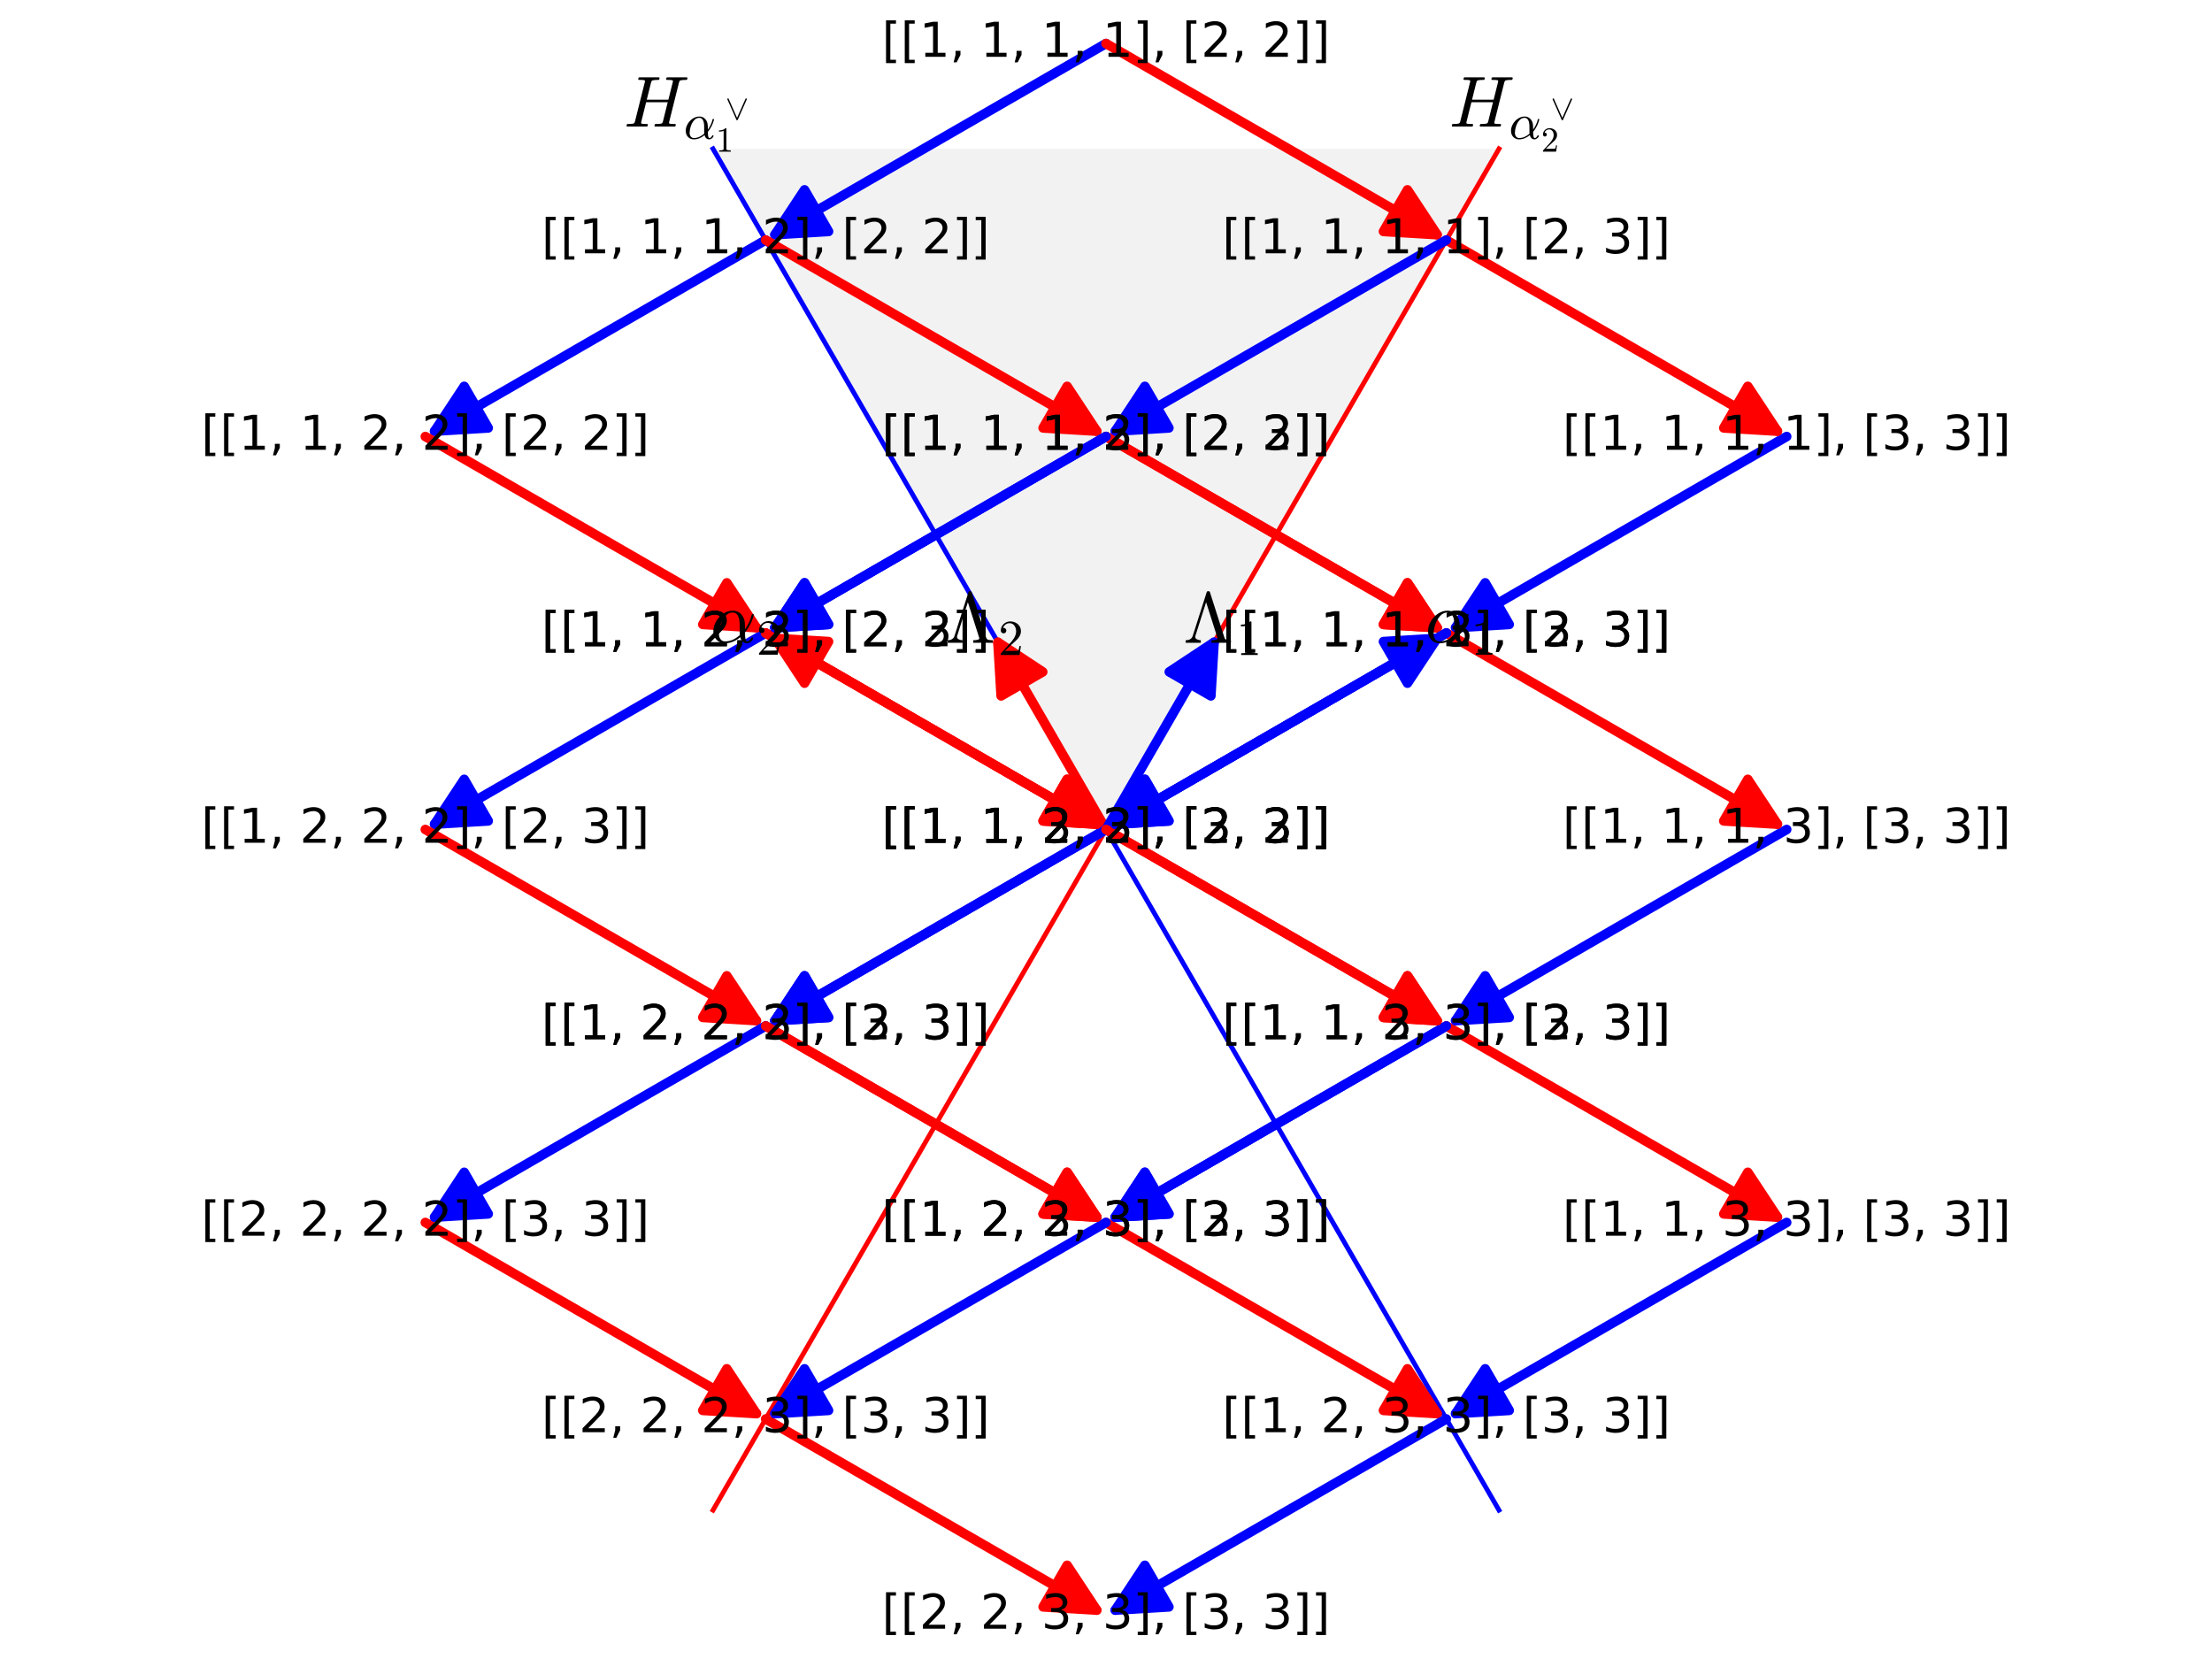 <?xml version="1.0" encoding="utf-8" standalone="no"?>
<!DOCTYPE svg PUBLIC "-//W3C//DTD SVG 1.1//EN"
  "http://www.w3.org/Graphics/SVG/1.1/DTD/svg11.dtd">
<!-- Created with matplotlib (http://matplotlib.org/) -->
<svg height="345.6pt" version="1.1" viewBox="0 0 460.8 345.6" width="460.8pt" xmlns="http://www.w3.org/2000/svg" xmlns:xlink="http://www.w3.org/1999/xlink">
 <defs>
  <style type="text/css">
*{stroke-linecap:butt;stroke-linejoin:round;}
  </style>
 </defs>
 <g id="figure_1">
  <g id="patch_1">
   <path d="M 0 345.6 
L 460.8 345.6 
L 460.8 0 
L 0 0 
z
" style="fill:#ffffff;"/>
  </g>
  <g id="axes_1">
   <g id="patch_2">
    <path d="M 82.933 343.08 
L 377.867 343.08 
L 377.867 2.52 
L 82.933 2.52 
z
" style="fill:#ffffff;"/>
   </g>
   <g id="patch_3">
    <path clip-path="url(#pa1298b914a)" d="M 148.534 31.005 
L 312.266 31.005 
L 230.4 172.8 
z
" style="fill:#d3d3d3;opacity:0.3;"/>
   </g>
   <g id="line2d_1">
    <path clip-path="url(#pa1298b914a)" d="M 148.534 31.005 
L 312.266 314.595 
" style="fill:none;stroke:#0000ff;stroke-linecap:square;"/>
   </g>
   <g id="line2d_2">
    <path clip-path="url(#pa1298b914a)" d="M 312.266 31.005 
L 148.534 314.595 
" style="fill:none;stroke:#ff0000;stroke-linecap:square;"/>
   </g>
   <g id="matplotlib.axis_1"/>
   <g id="matplotlib.axis_2"/>
   <g id="patch_4">
    <path clip-path="url(#pa1298b914a)" d="M 230.4 172.8 
Q 265.849 152.334 299.361 132.985 
" style="fill:none;stroke:#0000ff;stroke-linecap:round;stroke-width:2;"/>
    <path clip-path="url(#pa1298b914a)" d="M 288.201 133.655 
L 299.361 132.985 
L 293.201 142.315 
L 288.201 133.655 
z
" style="fill:#0000ff;stroke:#0000ff;stroke-linecap:round;stroke-width:2;"/>
   </g>
   <g id="patch_5">
    <path clip-path="url(#pa1298b914a)" d="M 230.4 172.8 
Q 194.951 152.334 161.439 132.985 
" style="fill:none;stroke:#ff0000;stroke-linecap:round;stroke-width:2;"/>
    <path clip-path="url(#pa1298b914a)" d="M 167.599 142.315 
L 161.439 132.985 
L 172.599 133.655 
L 167.599 142.315 
z
" style="fill:#ff0000;stroke:#ff0000;stroke-linecap:round;stroke-width:2;"/>
   </g>
   <g id="patch_6">
    <path clip-path="url(#pa1298b914a)" d="M 230.4 172.8 
Q 218.584 152.334 207.886 133.804 
" style="fill:none;stroke:#ff0000;stroke-linecap:round;stroke-width:2;"/>
    <path clip-path="url(#pa1298b914a)" d="M 208.555 144.964 
L 207.886 133.804 
L 217.216 139.964 
L 208.555 144.964 
z
" style="fill:#ff0000;stroke:#ff0000;stroke-linecap:round;stroke-width:2;"/>
   </g>
   <g id="patch_7">
    <path clip-path="url(#pa1298b914a)" d="M 230.4 172.8 
Q 242.216 152.334 252.914 133.804 
" style="fill:none;stroke:#0000ff;stroke-linecap:round;stroke-width:2;"/>
    <path clip-path="url(#pa1298b914a)" d="M 243.584 139.964 
L 252.914 133.804 
L 252.245 144.964 
L 243.584 139.964 
z
" style="fill:#0000ff;stroke:#0000ff;stroke-linecap:round;stroke-width:2;"/>
   </g>
   <g id="patch_8">
    <path clip-path="url(#pa1298b914a)" d="M 299.361 212.615 
Q 265.849 193.266 230.4 172.8 
" style="fill:none;stroke:#ff0000;stroke-linecap:round;stroke-width:2;"/>
    <path clip-path="url(#pa1298b914a)" d="M 293.201 203.285 
L 299.361 212.615 
L 288.201 211.945 
L 293.201 203.285 
z
" style="fill:#ff0000;stroke:#ff0000;stroke-linecap:round;stroke-width:2;"/>
   </g>
   <g id="patch_9">
    <path clip-path="url(#pa1298b914a)" d="M 159.502 131.867 
Q 124.054 152.334 90.541 171.682 
" style="fill:none;stroke:#0000ff;stroke-linecap:round;stroke-width:2;"/>
    <path clip-path="url(#pa1298b914a)" d="M 101.702 171.012 
L 90.541 171.682 
L 96.702 162.352 
L 101.702 171.012 
z
" style="fill:#0000ff;stroke:#0000ff;stroke-linecap:round;stroke-width:2;"/>
   </g>
   <g id="patch_10">
    <path clip-path="url(#pa1298b914a)" d="M 230.4 172.8 
Q 194.951 193.266 161.439 212.615 
" style="fill:none;stroke:#0000ff;stroke-linecap:round;stroke-width:2;"/>
    <path clip-path="url(#pa1298b914a)" d="M 172.599 211.945 
L 161.439 212.615 
L 167.599 203.285 
L 172.599 211.945 
z
" style="fill:#0000ff;stroke:#0000ff;stroke-linecap:round;stroke-width:2;"/>
   </g>
   <g id="patch_11">
    <path clip-path="url(#pa1298b914a)" d="M 299.361 294.48 
Q 265.849 275.132 230.4 254.665 
" style="fill:none;stroke:#ff0000;stroke-linecap:round;stroke-width:2;"/>
    <path clip-path="url(#pa1298b914a)" d="M 293.201 285.15 
L 299.361 294.48 
L 288.201 293.81 
L 293.201 285.15 
z
" style="fill:#ff0000;stroke:#ff0000;stroke-linecap:round;stroke-width:2;"/>
   </g>
   <g id="patch_12">
    <path clip-path="url(#pa1298b914a)" d="M 159.502 50.002 
Q 124.054 70.468 90.541 89.817 
" style="fill:none;stroke:#0000ff;stroke-linecap:round;stroke-width:2;"/>
    <path clip-path="url(#pa1298b914a)" d="M 101.702 89.147 
L 90.541 89.817 
L 96.702 80.486 
L 101.702 89.147 
z
" style="fill:#0000ff;stroke:#0000ff;stroke-linecap:round;stroke-width:2;"/>
   </g>
   <g id="patch_13">
    <path clip-path="url(#pa1298b914a)" d="M 301.298 213.733 
Q 265.849 234.199 232.336 253.547 
" style="fill:none;stroke:#0000ff;stroke-linecap:round;stroke-width:2;"/>
    <path clip-path="url(#pa1298b914a)" d="M 243.497 252.877 
L 232.336 253.547 
L 238.497 244.217 
L 243.497 252.877 
z
" style="fill:#0000ff;stroke:#0000ff;stroke-linecap:round;stroke-width:2;"/>
   </g>
   <g id="patch_14">
    <path clip-path="url(#pa1298b914a)" d="M 301.298 213.733 
Q 336.746 234.199 370.259 253.547 
" style="fill:none;stroke:#ff0000;stroke-linecap:round;stroke-width:2;"/>
    <path clip-path="url(#pa1298b914a)" d="M 364.098 244.217 
L 370.259 253.547 
L 359.098 252.877 
L 364.098 244.217 
z
" style="fill:#ff0000;stroke:#ff0000;stroke-linecap:round;stroke-width:2;"/>
   </g>
   <g id="patch_15">
    <path clip-path="url(#pa1298b914a)" d="M 372.195 90.935 
Q 336.746 111.401 303.234 130.749 
" style="fill:none;stroke:#0000ff;stroke-linecap:round;stroke-width:2;"/>
    <path clip-path="url(#pa1298b914a)" d="M 314.394 130.079 
L 303.234 130.749 
L 309.394 121.419 
L 314.394 130.079 
z
" style="fill:#0000ff;stroke:#0000ff;stroke-linecap:round;stroke-width:2;"/>
   </g>
   <g id="patch_16">
    <path clip-path="url(#pa1298b914a)" d="M 370.259 89.817 
Q 336.746 70.468 301.298 50.002 
" style="fill:none;stroke:#ff0000;stroke-linecap:round;stroke-width:2;"/>
    <path clip-path="url(#pa1298b914a)" d="M 364.098 80.486 
L 370.259 89.817 
L 359.098 89.147 
L 364.098 80.486 
z
" style="fill:#ff0000;stroke:#ff0000;stroke-linecap:round;stroke-width:2;"/>
   </g>
   <g id="patch_17">
    <path clip-path="url(#pa1298b914a)" d="M 88.605 254.665 
Q 124.054 275.132 157.566 294.48 
" style="fill:none;stroke:#ff0000;stroke-linecap:round;stroke-width:2;"/>
    <path clip-path="url(#pa1298b914a)" d="M 151.406 285.15 
L 157.566 294.48 
L 146.406 293.81 
L 151.406 285.15 
z
" style="fill:#ff0000;stroke:#ff0000;stroke-linecap:round;stroke-width:2;"/>
   </g>
   <g id="patch_18">
    <path clip-path="url(#pa1298b914a)" d="M 301.298 213.733 
Q 265.849 234.199 232.336 253.547 
" style="fill:none;stroke:#0000ff;stroke-linecap:round;stroke-width:2;"/>
    <path clip-path="url(#pa1298b914a)" d="M 243.497 252.877 
L 232.336 253.547 
L 238.497 244.217 
L 243.497 252.877 
z
" style="fill:#0000ff;stroke:#0000ff;stroke-linecap:round;stroke-width:2;"/>
   </g>
   <g id="patch_19">
    <path clip-path="url(#pa1298b914a)" d="M 88.605 172.8 
Q 124.054 193.266 157.566 212.615 
" style="fill:none;stroke:#ff0000;stroke-linecap:round;stroke-width:2;"/>
    <path clip-path="url(#pa1298b914a)" d="M 151.406 203.285 
L 157.566 212.615 
L 146.406 211.945 
L 151.406 203.285 
z
" style="fill:#ff0000;stroke:#ff0000;stroke-linecap:round;stroke-width:2;"/>
   </g>
   <g id="patch_20">
    <path clip-path="url(#pa1298b914a)" d="M 161.439 48.884 
Q 194.951 29.536 230.4 9.069 
" style="fill:none;stroke:#0000ff;stroke-linecap:round;stroke-width:2;"/>
    <path clip-path="url(#pa1298b914a)" d="M 172.599 48.214 
L 161.439 48.884 
L 167.599 39.554 
L 172.599 48.214 
z
" style="fill:#0000ff;stroke:#0000ff;stroke-linecap:round;stroke-width:2;"/>
   </g>
   <g id="patch_21">
    <path clip-path="url(#pa1298b914a)" d="M 228.464 171.682 
Q 194.951 152.334 159.502 131.867 
" style="fill:none;stroke:#ff0000;stroke-linecap:round;stroke-width:2;"/>
    <path clip-path="url(#pa1298b914a)" d="M 222.303 162.352 
L 228.464 171.682 
L 217.303 171.012 
L 222.303 162.352 
z
" style="fill:#ff0000;stroke:#ff0000;stroke-linecap:round;stroke-width:2;"/>
   </g>
   <g id="patch_22">
    <path clip-path="url(#pa1298b914a)" d="M 159.502 295.598 
Q 194.951 316.064 228.464 335.413 
" style="fill:none;stroke:#ff0000;stroke-linecap:round;stroke-width:2;"/>
    <path clip-path="url(#pa1298b914a)" d="M 222.303 326.083 
L 228.464 335.413 
L 217.303 334.743 
L 222.303 326.083 
z
" style="fill:#ff0000;stroke:#ff0000;stroke-linecap:round;stroke-width:2;"/>
   </g>
   <g id="patch_23">
    <path clip-path="url(#pa1298b914a)" d="M 159.502 213.733 
Q 194.951 234.199 228.464 253.547 
" style="fill:none;stroke:#ff0000;stroke-linecap:round;stroke-width:2;"/>
    <path clip-path="url(#pa1298b914a)" d="M 222.303 244.217 
L 228.464 253.547 
L 217.303 252.877 
L 222.303 244.217 
z
" style="fill:#ff0000;stroke:#ff0000;stroke-linecap:round;stroke-width:2;"/>
   </g>
   <g id="patch_24">
    <path clip-path="url(#pa1298b914a)" d="M 90.541 253.547 
Q 124.054 234.199 159.502 213.733 
" style="fill:none;stroke:#0000ff;stroke-linecap:round;stroke-width:2;"/>
    <path clip-path="url(#pa1298b914a)" d="M 101.702 252.877 
L 90.541 253.547 
L 96.702 244.217 
L 101.702 252.877 
z
" style="fill:#0000ff;stroke:#0000ff;stroke-linecap:round;stroke-width:2;"/>
   </g>
   <g id="patch_25">
    <path clip-path="url(#pa1298b914a)" d="M 299.361 130.749 
Q 265.849 111.401 230.4 90.935 
" style="fill:none;stroke:#ff0000;stroke-linecap:round;stroke-width:2;"/>
    <path clip-path="url(#pa1298b914a)" d="M 293.201 121.419 
L 299.361 130.749 
L 288.201 130.079 
L 293.201 121.419 
z
" style="fill:#ff0000;stroke:#ff0000;stroke-linecap:round;stroke-width:2;"/>
   </g>
   <g id="patch_26">
    <path clip-path="url(#pa1298b914a)" d="M 303.234 212.615 
Q 336.746 193.266 372.195 172.8 
" style="fill:none;stroke:#0000ff;stroke-linecap:round;stroke-width:2;"/>
    <path clip-path="url(#pa1298b914a)" d="M 314.394 211.945 
L 303.234 212.615 
L 309.394 203.285 
L 314.394 211.945 
z
" style="fill:#0000ff;stroke:#0000ff;stroke-linecap:round;stroke-width:2;"/>
   </g>
   <g id="patch_27">
    <path clip-path="url(#pa1298b914a)" d="M 230.4 9.069 
Q 265.849 29.536 299.361 48.884 
" style="fill:none;stroke:#ff0000;stroke-linecap:round;stroke-width:2;"/>
    <path clip-path="url(#pa1298b914a)" d="M 293.201 39.554 
L 299.361 48.884 
L 288.201 48.214 
L 293.201 39.554 
z
" style="fill:#ff0000;stroke:#ff0000;stroke-linecap:round;stroke-width:2;"/>
   </g>
   <g id="patch_28">
    <path clip-path="url(#pa1298b914a)" d="M 301.298 131.867 
Q 336.746 152.334 370.259 171.682 
" style="fill:none;stroke:#ff0000;stroke-linecap:round;stroke-width:2;"/>
    <path clip-path="url(#pa1298b914a)" d="M 364.098 162.352 
L 370.259 171.682 
L 359.098 171.012 
L 364.098 162.352 
z
" style="fill:#ff0000;stroke:#ff0000;stroke-linecap:round;stroke-width:2;"/>
   </g>
   <g id="patch_29">
    <path clip-path="url(#pa1298b914a)" d="M 159.502 50.002 
Q 194.951 70.468 228.464 89.817 
" style="fill:none;stroke:#ff0000;stroke-linecap:round;stroke-width:2;"/>
    <path clip-path="url(#pa1298b914a)" d="M 222.303 80.486 
L 228.464 89.817 
L 217.303 89.147 
L 222.303 80.486 
z
" style="fill:#ff0000;stroke:#ff0000;stroke-linecap:round;stroke-width:2;"/>
   </g>
   <g id="patch_30">
    <path clip-path="url(#pa1298b914a)" d="M 88.605 90.935 
Q 124.054 111.401 157.566 130.749 
" style="fill:none;stroke:#ff0000;stroke-linecap:round;stroke-width:2;"/>
    <path clip-path="url(#pa1298b914a)" d="M 151.406 121.419 
L 157.566 130.749 
L 146.406 130.079 
L 151.406 121.419 
z
" style="fill:#ff0000;stroke:#ff0000;stroke-linecap:round;stroke-width:2;"/>
   </g>
   <g id="patch_31">
    <path clip-path="url(#pa1298b914a)" d="M 161.439 130.749 
Q 194.951 111.401 230.4 90.935 
" style="fill:none;stroke:#0000ff;stroke-linecap:round;stroke-width:2;"/>
    <path clip-path="url(#pa1298b914a)" d="M 172.599 130.079 
L 161.439 130.749 
L 167.599 121.419 
L 172.599 130.079 
z
" style="fill:#0000ff;stroke:#0000ff;stroke-linecap:round;stroke-width:2;"/>
   </g>
   <g id="patch_32">
    <path clip-path="url(#pa1298b914a)" d="M 230.4 172.8 
Q 194.951 193.266 161.439 212.615 
" style="fill:none;stroke:#0000ff;stroke-linecap:round;stroke-width:2;"/>
    <path clip-path="url(#pa1298b914a)" d="M 172.599 211.945 
L 161.439 212.615 
L 167.599 203.285 
L 172.599 211.945 
z
" style="fill:#0000ff;stroke:#0000ff;stroke-linecap:round;stroke-width:2;"/>
   </g>
   <g id="patch_33">
    <path clip-path="url(#pa1298b914a)" d="M 301.298 50.002 
Q 265.849 70.468 232.336 89.817 
" style="fill:none;stroke:#0000ff;stroke-linecap:round;stroke-width:2;"/>
    <path clip-path="url(#pa1298b914a)" d="M 243.497 89.147 
L 232.336 89.817 
L 238.497 80.486 
L 243.497 89.147 
z
" style="fill:#0000ff;stroke:#0000ff;stroke-linecap:round;stroke-width:2;"/>
   </g>
   <g id="patch_34">
    <path clip-path="url(#pa1298b914a)" d="M 299.361 130.749 
Q 265.849 111.401 230.4 90.935 
" style="fill:none;stroke:#ff0000;stroke-linecap:round;stroke-width:2;"/>
    <path clip-path="url(#pa1298b914a)" d="M 293.201 121.419 
L 299.361 130.749 
L 288.201 130.079 
L 293.201 121.419 
z
" style="fill:#ff0000;stroke:#ff0000;stroke-linecap:round;stroke-width:2;"/>
   </g>
   <g id="patch_35">
    <path clip-path="url(#pa1298b914a)" d="M 299.361 212.615 
Q 265.849 193.266 230.4 172.8 
" style="fill:none;stroke:#ff0000;stroke-linecap:round;stroke-width:2;"/>
    <path clip-path="url(#pa1298b914a)" d="M 293.201 203.285 
L 299.361 212.615 
L 288.201 211.945 
L 293.201 203.285 
z
" style="fill:#ff0000;stroke:#ff0000;stroke-linecap:round;stroke-width:2;"/>
   </g>
   <g id="patch_36">
    <path clip-path="url(#pa1298b914a)" d="M 372.195 254.665 
Q 336.746 275.132 303.234 294.48 
" style="fill:none;stroke:#0000ff;stroke-linecap:round;stroke-width:2;"/>
    <path clip-path="url(#pa1298b914a)" d="M 314.394 293.81 
L 303.234 294.48 
L 309.394 285.15 
L 314.394 293.81 
z
" style="fill:#0000ff;stroke:#0000ff;stroke-linecap:round;stroke-width:2;"/>
   </g>
   <g id="patch_37">
    <path clip-path="url(#pa1298b914a)" d="M 301.298 295.598 
Q 265.849 316.064 232.336 335.413 
" style="fill:none;stroke:#0000ff;stroke-linecap:round;stroke-width:2;"/>
    <path clip-path="url(#pa1298b914a)" d="M 243.497 334.743 
L 232.336 335.413 
L 238.497 326.083 
L 243.497 334.743 
z
" style="fill:#0000ff;stroke:#0000ff;stroke-linecap:round;stroke-width:2;"/>
   </g>
   <g id="patch_38">
    <path clip-path="url(#pa1298b914a)" d="M 159.502 131.867 
Q 194.951 152.334 228.464 171.682 
" style="fill:none;stroke:#ff0000;stroke-linecap:round;stroke-width:2;"/>
    <path clip-path="url(#pa1298b914a)" d="M 222.303 162.352 
L 228.464 171.682 
L 217.303 171.012 
L 222.303 162.352 
z
" style="fill:#ff0000;stroke:#ff0000;stroke-linecap:round;stroke-width:2;"/>
   </g>
   <g id="patch_39">
    <path clip-path="url(#pa1298b914a)" d="M 161.439 294.48 
Q 194.951 275.132 230.4 254.665 
" style="fill:none;stroke:#0000ff;stroke-linecap:round;stroke-width:2;"/>
    <path clip-path="url(#pa1298b914a)" d="M 172.599 293.81 
L 161.439 294.48 
L 167.599 285.15 
L 172.599 293.81 
z
" style="fill:#0000ff;stroke:#0000ff;stroke-linecap:round;stroke-width:2;"/>
   </g>
   <g id="patch_40">
    <path clip-path="url(#pa1298b914a)" d="M 232.336 171.682 
Q 265.849 152.334 301.298 131.867 
" style="fill:none;stroke:#0000ff;stroke-linecap:round;stroke-width:2;"/>
    <path clip-path="url(#pa1298b914a)" d="M 243.497 171.012 
L 232.336 171.682 
L 238.497 162.352 
L 243.497 171.012 
z
" style="fill:#0000ff;stroke:#0000ff;stroke-linecap:round;stroke-width:2;"/>
   </g>
   <g id="patch_41">
    <path clip-path="url(#pa1298b914a)" d="M 301.298 131.867 
Q 265.849 152.334 232.336 171.682 
" style="fill:none;stroke:#0000ff;stroke-linecap:round;stroke-width:2;"/>
    <path clip-path="url(#pa1298b914a)" d="M 243.497 171.012 
L 232.336 171.682 
L 238.497 162.352 
L 243.497 171.012 
z
" style="fill:#0000ff;stroke:#0000ff;stroke-linecap:round;stroke-width:2;"/>
   </g>
   <g id="patch_42">
    <path clip-path="url(#pa1298b914a)" d="M 228.464 253.547 
Q 194.951 234.199 159.502 213.733 
" style="fill:none;stroke:#ff0000;stroke-linecap:round;stroke-width:2;"/>
    <path clip-path="url(#pa1298b914a)" d="M 222.303 244.217 
L 228.464 253.547 
L 217.303 252.877 
L 222.303 244.217 
z
" style="fill:#ff0000;stroke:#ff0000;stroke-linecap:round;stroke-width:2;"/>
   </g>
   <g id="patch_43">
    <path clip-path="url(#pa1298b914a)" d="M 161.439 130.749 
Q 194.951 111.401 230.4 90.935 
" style="fill:none;stroke:#0000ff;stroke-linecap:round;stroke-width:2;"/>
    <path clip-path="url(#pa1298b914a)" d="M 172.599 130.079 
L 161.439 130.749 
L 167.599 121.419 
L 172.599 130.079 
z
" style="fill:#0000ff;stroke:#0000ff;stroke-linecap:round;stroke-width:2;"/>
   </g>
   <g id="text_1">
    <!-- $\alpha_{1}$ -->
    <defs>
     <path d="M 20.125 -1.125 
Q 15.375 -1.125 11.688 1.125 
Q 8.016 3.375 6 7.172 
Q 4 10.984 4 15.828 
Q 4 22.609 7.781 29.25 
Q 11.578 35.891 17.844 40.031 
Q 24.125 44.188 31 44.188 
Q 36.078 44.188 39.938 41.531 
Q 43.797 38.875 45.797 34.453 
Q 47.797 30.031 47.797 25 
L 47.906 18.312 
Q 51.312 23.047 53.688 28.141 
Q 56.062 33.25 57.328 38.719 
Q 57.516 39.312 58.109 39.312 
L 59.281 39.312 
Q 60.203 39.312 60.203 38.375 
Q 60.203 38.281 60.109 38.094 
Q 58.938 33.5 57.172 29.266 
Q 55.422 25.047 53.047 21.094 
Q 50.688 17.141 47.906 13.922 
Q 47.906 1.516 50.781 1.516 
Q 52.641 1.516 53.828 2.609 
Q 55.031 3.719 55.938 5.328 
Q 56.844 6.938 57.078 6.984 
L 58.297 6.984 
Q 59.078 6.984 59.078 6 
Q 59.078 3.516 56.219 1.188 
Q 53.375 -1.125 50.594 -1.125 
Q 46.969 -1.125 44.578 1.219 
Q 42.188 3.562 41.312 7.328 
Q 36.625 3.328 31.156 1.094 
Q 25.688 -1.125 20.125 -1.125 
z
M 20.312 1.516 
Q 31 1.516 40.828 10.297 
Q 40.766 10.891 40.672 11.734 
Q 40.578 12.594 40.578 12.703 
L 40.578 23.484 
Q 40.578 41.609 30.812 41.609 
Q 24.953 41.609 20.547 36.594 
Q 16.156 31.594 13.938 24.625 
Q 11.719 17.672 11.719 11.922 
Q 11.719 7.562 13.938 4.531 
Q 16.156 1.516 20.312 1.516 
z
" id="Cmmi10-ae"/>
     <path d="M 9.281 0 
L 9.281 3.516 
Q 21.781 3.516 21.781 6.688 
L 21.781 59.188 
Q 16.609 56.688 8.688 56.688 
L 8.688 60.203 
Q 20.953 60.203 27.203 66.609 
L 28.609 66.609 
Q 28.953 66.609 29.266 66.328 
Q 29.594 66.062 29.594 65.719 
L 29.594 6.688 
Q 29.594 3.516 42.094 3.516 
L 42.094 0 
z
" id="Cmr10-31"/>
    </defs>
    <g transform="translate(296.892 133.96)scale(0.15 -0.15)">
     <use transform="translate(0 0.812)" xlink:href="#Cmmi10-ae"/>
     <use transform="translate(63.916 -16.194)scale(0.7)" xlink:href="#Cmr10-31"/>
    </g>
   </g>
   <g id="text_2">
    <!-- $\alpha_{2}$ -->
    <defs>
     <path d="M 4.984 0 
L 4.984 2.688 
Q 4.984 2.938 5.172 3.219 
L 20.703 20.406 
Q 24.219 24.219 26.406 26.797 
Q 28.609 29.391 30.75 32.766 
Q 32.906 36.141 34.156 39.625 
Q 35.406 43.109 35.406 47.016 
Q 35.406 51.125 33.891 54.859 
Q 32.375 58.594 29.375 60.844 
Q 26.375 63.094 22.125 63.094 
Q 17.781 63.094 14.312 60.469 
Q 10.844 57.859 9.422 53.719 
Q 9.812 53.812 10.5 53.812 
Q 12.75 53.812 14.328 52.297 
Q 15.922 50.781 15.922 48.391 
Q 15.922 46.094 14.328 44.5 
Q 12.75 42.922 10.5 42.922 
Q 8.156 42.922 6.562 44.547 
Q 4.984 46.188 4.984 48.391 
Q 4.984 52.156 6.391 55.438 
Q 7.812 58.734 10.469 61.297 
Q 13.141 63.875 16.484 65.234 
Q 19.828 66.609 23.578 66.609 
Q 29.297 66.609 34.219 64.188 
Q 39.156 61.766 42.031 57.344 
Q 44.922 52.938 44.922 47.016 
Q 44.922 42.672 43.016 38.766 
Q 41.109 34.859 38.125 31.656 
Q 35.156 28.469 30.516 24.406 
Q 25.875 20.359 24.422 19 
L 13.094 8.109 
L 22.703 8.109 
Q 29.781 8.109 34.547 8.219 
Q 39.312 8.344 39.594 8.594 
Q 40.766 9.859 42 17.828 
L 44.922 17.828 
L 42.094 0 
z
" id="Cmr10-32"/>
    </defs>
    <g transform="translate(148.008 133.96)scale(0.15 -0.15)">
     <use transform="translate(0 0.812)" xlink:href="#Cmmi10-ae"/>
     <use transform="translate(63.916 -16.194)scale(0.7)" xlink:href="#Cmr10-32"/>
    </g>
   </g>
   <g id="text_3">
    <!-- $\Lambda_{2}$ -->
    <defs>
     <path d="M 3.219 0 
L 3.219 3.516 
Q 11.031 3.516 12.984 9.422 
L 32.516 70.516 
Q 32.859 71.578 33.984 71.578 
L 35.297 71.578 
Q 35.844 71.578 36.25 71.281 
Q 36.672 71 36.812 70.516 
L 57.172 6.688 
Q 58.062 4.547 60.297 4.031 
Q 62.547 3.516 66.109 3.516 
L 66.109 0 
L 39.016 0 
L 39.016 3.516 
Q 47.516 3.516 47.516 6.203 
Q 47.516 6.5 47.406 6.688 
L 31.594 56.297 
L 16.703 9.422 
Q 16.5 8.734 16.5 8.406 
Q 16.5 5.906 18.969 4.703 
Q 21.438 3.516 24.219 3.516 
L 24.219 0 
z
" id="Cmr10-a4"/>
    </defs>
    <g transform="translate(196.886 133.96)scale(0.15 -0.15)">
     <use transform="translate(0 0.422)" xlink:href="#Cmr10-a4"/>
     <use transform="translate(73.849 -16.584)scale(0.7)" xlink:href="#Cmr10-32"/>
    </g>
   </g>
   <g id="text_4">
    <!-- $\Lambda_{1}$ -->
    <g transform="translate(246.514 133.96)scale(0.15 -0.15)">
     <use transform="translate(0 0.422)" xlink:href="#Cmr10-a4"/>
     <use transform="translate(73.849 -16.584)scale(0.7)" xlink:href="#Cmr10-31"/>
    </g>
   </g>
   <g id="text_5">
    <!-- $H_{\alpha^\vee_{1}}$ -->
    <defs>
     <path d="M 4.688 0 
Q 3.719 0 3.719 1.312 
Q 3.766 1.562 3.906 2.172 
Q 4.047 2.781 4.312 3.141 
Q 4.594 3.516 4.984 3.516 
Q 11.078 3.516 13.484 4.203 
Q 14.797 4.641 15.375 6.891 
L 29.109 61.812 
Q 29.297 62.797 29.297 63.188 
Q 29.297 64.266 28.078 64.406 
Q 26.219 64.797 20.906 64.797 
Q 19.922 64.797 19.922 66.109 
Q 20.266 67.391 20.453 67.844 
Q 20.656 68.312 21.578 68.312 
L 48.484 68.312 
Q 49.516 68.312 49.516 67 
Q 49.469 66.75 49.312 66.156 
Q 49.172 65.578 48.922 65.188 
Q 48.688 64.797 48.188 64.797 
Q 42.094 64.797 39.703 64.109 
Q 38.375 63.625 37.797 61.375 
L 31.781 37.312 
L 61.812 37.312 
L 67.922 61.812 
Q 68.109 62.797 68.109 63.188 
Q 68.109 64.266 66.891 64.406 
Q 64.984 64.797 59.719 64.797 
Q 58.688 64.797 58.688 66.109 
Q 59.031 67.391 59.219 67.844 
Q 59.422 68.312 60.406 68.312 
L 87.312 68.312 
Q 88.281 68.312 88.281 67 
Q 88.234 66.75 88.078 66.141 
Q 87.938 65.531 87.672 65.156 
Q 87.406 64.797 87.016 64.797 
Q 80.906 64.797 78.516 64.109 
Q 77.203 63.672 76.609 61.375 
L 62.891 6.5 
Q 62.703 5.516 62.703 5.078 
Q 62.703 4.047 63.922 3.906 
Q 65.828 3.516 71.094 3.516 
Q 72.125 3.516 72.125 2.203 
Q 71.828 1.031 71.531 0.516 
Q 71.234 0 70.406 0 
L 43.5 0 
Q 42.484 0 42.484 1.312 
Q 42.672 2.047 42.766 2.391 
Q 42.875 2.734 43.141 3.125 
Q 43.406 3.516 43.797 3.516 
Q 49.906 3.516 52.297 4.203 
Q 53.609 4.641 54.203 6.891 
L 60.891 33.797 
L 30.906 33.797 
L 24.125 6.5 
Q 23.875 5.281 23.875 5.078 
Q 23.875 4.047 25.094 3.906 
Q 27 3.516 32.328 3.516 
Q 33.297 3.516 33.297 2.203 
Q 32.953 0.875 32.734 0.438 
Q 32.516 0 31.594 0 
z
" id="Cmmi10-48"/>
     <path d="M 31.5 -0.984 
L 5.812 57.078 
Q 5.609 57.328 5.609 57.812 
Q 5.609 58.547 6.188 59.172 
Q 6.781 59.812 7.625 59.812 
Q 8.734 59.812 9.516 58.594 
L 33.297 4.688 
L 57.172 58.594 
Q 57.766 59.812 58.984 59.812 
Q 59.812 59.812 60.391 59.219 
Q 60.984 58.641 60.984 57.812 
Q 60.984 57.328 60.891 57.078 
L 35.203 -0.984 
Q 34.578 -2.203 33.297 -2.203 
Q 31.984 -2.203 31.5 -0.984 
z
" id="Cmsy10-5f"/>
    </defs>
    <g transform="translate(129.966 26.465)scale(0.15 -0.15)">
     <use transform="translate(0 0.688)" xlink:href="#Cmmi10-48"/>
     <use transform="translate(83.105 -16.319)scale(0.7)" xlink:href="#Cmmi10-ae"/>
     <use transform="translate(140.863 10.466)scale(0.49)" xlink:href="#Cmsy10-5f"/>
     <use transform="translate(127.847 -34.175)scale(0.49)" xlink:href="#Cmr10-31"/>
    </g>
   </g>
   <g id="text_6">
    <!-- $H_{\alpha^\vee_{2}}$ -->
    <g transform="translate(301.884 26.465)scale(0.15 -0.15)">
     <use transform="translate(0 0.688)" xlink:href="#Cmmi10-48"/>
     <use transform="translate(83.105 -16.319)scale(0.7)" xlink:href="#Cmmi10-ae"/>
     <use transform="translate(140.863 10.466)scale(0.49)" xlink:href="#Cmsy10-5f"/>
     <use transform="translate(127.847 -34.175)scale(0.49)" xlink:href="#Cmr10-32"/>
    </g>
   </g>
   <g id="PathCollection_1">
    <defs>
     <path d="M 0 0 
C 0 0 0 0 0 0 
C 0 0 0 0 0 0 
C 0 0 0 0 0 0 
C 0 0 0 0 0 0 
C 0 0 0 0 0 0 
C 0 0 0 0 0 0 
C 0 0 0 0 0 0 
C 0 0 0 0 0 0 
z
" id="mc724908334" style="stroke:#000000;"/>
    </defs>
    <g>
     <use style="fill:#fec7b8;stroke:#000000;" x="159.502" xlink:href="#mc724908334" y="50.002"/>
     <use style="fill:#fec7b8;stroke:#000000;" x="301.298" xlink:href="#mc724908334" y="213.733"/>
     <use style="fill:#fec7b8;stroke:#000000;" x="301.298" xlink:href="#mc724908334" y="131.867"/>
     <use style="fill:#fec7b8;stroke:#000000;" x="372.195" xlink:href="#mc724908334" y="90.935"/>
     <use style="fill:#fec7b8;stroke:#000000;" x="230.4" xlink:href="#mc724908334" y="9.069"/>
     <use style="fill:#fec7b8;stroke:#000000;" x="301.298" xlink:href="#mc724908334" y="213.733"/>
     <use style="fill:#fec7b8;stroke:#000000;" x="88.605" xlink:href="#mc724908334" y="90.935"/>
     <use style="fill:#fec7b8;stroke:#000000;" x="372.195" xlink:href="#mc724908334" y="254.665"/>
     <use style="fill:#fec7b8;stroke:#000000;" x="230.4" xlink:href="#mc724908334" y="172.8"/>
     <use style="fill:#fec7b8;stroke:#000000;" x="88.605" xlink:href="#mc724908334" y="254.665"/>
     <use style="fill:#fec7b8;stroke:#000000;" x="301.298" xlink:href="#mc724908334" y="50.002"/>
     <use style="fill:#fec7b8;stroke:#000000;" x="159.502" xlink:href="#mc724908334" y="131.867"/>
     <use style="fill:#fec7b8;stroke:#000000;" x="372.195" xlink:href="#mc724908334" y="172.8"/>
     <use style="fill:#fec7b8;stroke:#000000;" x="301.298" xlink:href="#mc724908334" y="295.598"/>
     <use style="fill:#fec7b8;stroke:#000000;" x="159.502" xlink:href="#mc724908334" y="131.867"/>
     <use style="fill:#fec7b8;stroke:#000000;" x="159.502" xlink:href="#mc724908334" y="295.598"/>
     <use style="fill:#fec7b8;stroke:#000000;" x="230.4" xlink:href="#mc724908334" y="172.8"/>
     <use style="fill:#fec7b8;stroke:#000000;" x="230.4" xlink:href="#mc724908334" y="254.665"/>
     <use style="fill:#fec7b8;stroke:#000000;" x="88.605" xlink:href="#mc724908334" y="172.8"/>
     <use style="fill:#fec7b8;stroke:#000000;" x="159.502" xlink:href="#mc724908334" y="213.733"/>
     <use style="fill:#fec7b8;stroke:#000000;" x="230.4" xlink:href="#mc724908334" y="336.531"/>
     <use style="fill:#fec7b8;stroke:#000000;" x="230.4" xlink:href="#mc724908334" y="90.935"/>
     <use style="fill:#fec7b8;stroke:#000000;" x="230.4" xlink:href="#mc724908334" y="172.8"/>
     <use style="fill:#fec7b8;stroke:#000000;" x="230.4" xlink:href="#mc724908334" y="254.665"/>
     <use style="fill:#fec7b8;stroke:#000000;" x="159.502" xlink:href="#mc724908334" y="213.733"/>
     <use style="fill:#fec7b8;stroke:#000000;" x="301.298" xlink:href="#mc724908334" y="131.867"/>
     <use style="fill:#fec7b8;stroke:#000000;" x="230.4" xlink:href="#mc724908334" y="90.935"/>
    </g>
   </g>
   <g id="text_7">
    <!-- [[1, 1, 1, 2], [2, 2]] -->
    <defs>
     <path d="M 8.594 75.984 
L 29.297 75.984 
L 29.297 69 
L 17.578 69 
L 17.578 -6.203 
L 29.297 -6.203 
L 29.297 -13.188 
L 8.594 -13.188 
z
" id="DejaVuSans-5b"/>
     <path d="M 12.406 8.297 
L 28.516 8.297 
L 28.516 63.922 
L 10.984 60.406 
L 10.984 69.391 
L 28.422 72.906 
L 38.281 72.906 
L 38.281 8.297 
L 54.391 8.297 
L 54.391 0 
L 12.406 0 
z
" id="DejaVuSans-31"/>
     <path d="M 11.719 12.406 
L 22.016 12.406 
L 22.016 4 
L 14.016 -11.625 
L 7.719 -11.625 
L 11.719 4 
z
" id="DejaVuSans-2c"/>
     <path id="DejaVuSans-20"/>
     <path d="M 19.188 8.297 
L 53.609 8.297 
L 53.609 0 
L 7.328 0 
L 7.328 8.297 
Q 12.938 14.109 22.625 23.891 
Q 32.328 33.688 34.812 36.531 
Q 39.547 41.844 41.422 45.531 
Q 43.312 49.219 43.312 52.781 
Q 43.312 58.594 39.234 62.25 
Q 35.156 65.922 28.609 65.922 
Q 23.969 65.922 18.812 64.312 
Q 13.672 62.703 7.812 59.422 
L 7.812 69.391 
Q 13.766 71.781 18.938 73 
Q 24.125 74.219 28.422 74.219 
Q 39.75 74.219 46.484 68.547 
Q 53.219 62.891 53.219 53.422 
Q 53.219 48.922 51.531 44.891 
Q 49.859 40.875 45.406 35.406 
Q 44.188 33.984 37.641 27.219 
Q 31.109 20.453 19.188 8.297 
z
" id="DejaVuSans-32"/>
     <path d="M 30.422 75.984 
L 30.422 -13.188 
L 9.719 -13.188 
L 9.719 -6.203 
L 21.391 -6.203 
L 21.391 69 
L 9.719 69 
L 9.719 75.984 
z
" id="DejaVuSans-5d"/>
    </defs>
    <g transform="translate(112.82 52.761)scale(0.1 -0.1)">
     <use xlink:href="#DejaVuSans-5b"/>
     <use x="39.014" xlink:href="#DejaVuSans-5b"/>
     <use x="78.027" xlink:href="#DejaVuSans-31"/>
     <use x="141.65" xlink:href="#DejaVuSans-2c"/>
     <use x="173.438" xlink:href="#DejaVuSans-20"/>
     <use x="205.225" xlink:href="#DejaVuSans-31"/>
     <use x="268.848" xlink:href="#DejaVuSans-2c"/>
     <use x="300.635" xlink:href="#DejaVuSans-20"/>
     <use x="332.422" xlink:href="#DejaVuSans-31"/>
     <use x="396.045" xlink:href="#DejaVuSans-2c"/>
     <use x="427.832" xlink:href="#DejaVuSans-20"/>
     <use x="459.619" xlink:href="#DejaVuSans-32"/>
     <use x="523.242" xlink:href="#DejaVuSans-5d"/>
     <use x="562.256" xlink:href="#DejaVuSans-2c"/>
     <use x="594.043" xlink:href="#DejaVuSans-20"/>
     <use x="625.83" xlink:href="#DejaVuSans-5b"/>
     <use x="664.844" xlink:href="#DejaVuSans-32"/>
     <use x="728.467" xlink:href="#DejaVuSans-2c"/>
     <use x="760.254" xlink:href="#DejaVuSans-20"/>
     <use x="792.041" xlink:href="#DejaVuSans-32"/>
     <use x="855.664" xlink:href="#DejaVuSans-5d"/>
     <use x="894.678" xlink:href="#DejaVuSans-5d"/>
    </g>
   </g>
   <g id="text_8">
    <!-- [[1, 1, 2, 3], [3, 3]] -->
    <defs>
     <path d="M 40.578 39.312 
Q 47.656 37.797 51.625 33 
Q 55.609 28.219 55.609 21.188 
Q 55.609 10.406 48.188 4.484 
Q 40.766 -1.422 27.094 -1.422 
Q 22.516 -1.422 17.656 -0.516 
Q 12.797 0.391 7.625 2.203 
L 7.625 11.719 
Q 11.719 9.328 16.594 8.109 
Q 21.484 6.891 26.812 6.891 
Q 36.078 6.891 40.938 10.547 
Q 45.797 14.203 45.797 21.188 
Q 45.797 27.641 41.281 31.266 
Q 36.766 34.906 28.719 34.906 
L 20.219 34.906 
L 20.219 43.016 
L 29.109 43.016 
Q 36.375 43.016 40.234 45.922 
Q 44.094 48.828 44.094 54.297 
Q 44.094 59.906 40.109 62.906 
Q 36.141 65.922 28.719 65.922 
Q 24.656 65.922 20.016 65.031 
Q 15.375 64.156 9.812 62.312 
L 9.812 71.094 
Q 15.438 72.656 20.344 73.438 
Q 25.25 74.219 29.594 74.219 
Q 40.828 74.219 47.359 69.109 
Q 53.906 64.016 53.906 55.328 
Q 53.906 49.266 50.438 45.094 
Q 46.969 40.922 40.578 39.312 
z
" id="DejaVuSans-33"/>
    </defs>
    <g transform="translate(254.615 216.492)scale(0.1 -0.1)">
     <use xlink:href="#DejaVuSans-5b"/>
     <use x="39.014" xlink:href="#DejaVuSans-5b"/>
     <use x="78.027" xlink:href="#DejaVuSans-31"/>
     <use x="141.65" xlink:href="#DejaVuSans-2c"/>
     <use x="173.438" xlink:href="#DejaVuSans-20"/>
     <use x="205.225" xlink:href="#DejaVuSans-31"/>
     <use x="268.848" xlink:href="#DejaVuSans-2c"/>
     <use x="300.635" xlink:href="#DejaVuSans-20"/>
     <use x="332.422" xlink:href="#DejaVuSans-32"/>
     <use x="396.045" xlink:href="#DejaVuSans-2c"/>
     <use x="427.832" xlink:href="#DejaVuSans-20"/>
     <use x="459.619" xlink:href="#DejaVuSans-33"/>
     <use x="523.242" xlink:href="#DejaVuSans-5d"/>
     <use x="562.256" xlink:href="#DejaVuSans-2c"/>
     <use x="594.043" xlink:href="#DejaVuSans-20"/>
     <use x="625.83" xlink:href="#DejaVuSans-5b"/>
     <use x="664.844" xlink:href="#DejaVuSans-33"/>
     <use x="728.467" xlink:href="#DejaVuSans-2c"/>
     <use x="760.254" xlink:href="#DejaVuSans-20"/>
     <use x="792.041" xlink:href="#DejaVuSans-33"/>
     <use x="855.664" xlink:href="#DejaVuSans-5d"/>
     <use x="894.678" xlink:href="#DejaVuSans-5d"/>
    </g>
   </g>
   <g id="text_9">
    <!-- [[1, 1, 1, 3], [2, 3]] -->
    <g transform="translate(254.615 134.627)scale(0.1 -0.1)">
     <use xlink:href="#DejaVuSans-5b"/>
     <use x="39.014" xlink:href="#DejaVuSans-5b"/>
     <use x="78.027" xlink:href="#DejaVuSans-31"/>
     <use x="141.65" xlink:href="#DejaVuSans-2c"/>
     <use x="173.438" xlink:href="#DejaVuSans-20"/>
     <use x="205.225" xlink:href="#DejaVuSans-31"/>
     <use x="268.848" xlink:href="#DejaVuSans-2c"/>
     <use x="300.635" xlink:href="#DejaVuSans-20"/>
     <use x="332.422" xlink:href="#DejaVuSans-31"/>
     <use x="396.045" xlink:href="#DejaVuSans-2c"/>
     <use x="427.832" xlink:href="#DejaVuSans-20"/>
     <use x="459.619" xlink:href="#DejaVuSans-33"/>
     <use x="523.242" xlink:href="#DejaVuSans-5d"/>
     <use x="562.256" xlink:href="#DejaVuSans-2c"/>
     <use x="594.043" xlink:href="#DejaVuSans-20"/>
     <use x="625.83" xlink:href="#DejaVuSans-5b"/>
     <use x="664.844" xlink:href="#DejaVuSans-32"/>
     <use x="728.467" xlink:href="#DejaVuSans-2c"/>
     <use x="760.254" xlink:href="#DejaVuSans-20"/>
     <use x="792.041" xlink:href="#DejaVuSans-33"/>
     <use x="855.664" xlink:href="#DejaVuSans-5d"/>
     <use x="894.678" xlink:href="#DejaVuSans-5d"/>
    </g>
   </g>
   <g id="text_10">
    <!-- [[1, 1, 1, 1], [3, 3]] -->
    <g transform="translate(325.512 93.694)scale(0.1 -0.1)">
     <use xlink:href="#DejaVuSans-5b"/>
     <use x="39.014" xlink:href="#DejaVuSans-5b"/>
     <use x="78.027" xlink:href="#DejaVuSans-31"/>
     <use x="141.65" xlink:href="#DejaVuSans-2c"/>
     <use x="173.438" xlink:href="#DejaVuSans-20"/>
     <use x="205.225" xlink:href="#DejaVuSans-31"/>
     <use x="268.848" xlink:href="#DejaVuSans-2c"/>
     <use x="300.635" xlink:href="#DejaVuSans-20"/>
     <use x="332.422" xlink:href="#DejaVuSans-31"/>
     <use x="396.045" xlink:href="#DejaVuSans-2c"/>
     <use x="427.832" xlink:href="#DejaVuSans-20"/>
     <use x="459.619" xlink:href="#DejaVuSans-31"/>
     <use x="523.242" xlink:href="#DejaVuSans-5d"/>
     <use x="562.256" xlink:href="#DejaVuSans-2c"/>
     <use x="594.043" xlink:href="#DejaVuSans-20"/>
     <use x="625.83" xlink:href="#DejaVuSans-5b"/>
     <use x="664.844" xlink:href="#DejaVuSans-33"/>
     <use x="728.467" xlink:href="#DejaVuSans-2c"/>
     <use x="760.254" xlink:href="#DejaVuSans-20"/>
     <use x="792.041" xlink:href="#DejaVuSans-33"/>
     <use x="855.664" xlink:href="#DejaVuSans-5d"/>
     <use x="894.678" xlink:href="#DejaVuSans-5d"/>
    </g>
   </g>
   <g id="text_11">
    <!-- [[1, 1, 1, 1], [2, 2]] -->
    <g transform="translate(183.717 11.829)scale(0.1 -0.1)">
     <use xlink:href="#DejaVuSans-5b"/>
     <use x="39.014" xlink:href="#DejaVuSans-5b"/>
     <use x="78.027" xlink:href="#DejaVuSans-31"/>
     <use x="141.65" xlink:href="#DejaVuSans-2c"/>
     <use x="173.438" xlink:href="#DejaVuSans-20"/>
     <use x="205.225" xlink:href="#DejaVuSans-31"/>
     <use x="268.848" xlink:href="#DejaVuSans-2c"/>
     <use x="300.635" xlink:href="#DejaVuSans-20"/>
     <use x="332.422" xlink:href="#DejaVuSans-31"/>
     <use x="396.045" xlink:href="#DejaVuSans-2c"/>
     <use x="427.832" xlink:href="#DejaVuSans-20"/>
     <use x="459.619" xlink:href="#DejaVuSans-31"/>
     <use x="523.242" xlink:href="#DejaVuSans-5d"/>
     <use x="562.256" xlink:href="#DejaVuSans-2c"/>
     <use x="594.043" xlink:href="#DejaVuSans-20"/>
     <use x="625.83" xlink:href="#DejaVuSans-5b"/>
     <use x="664.844" xlink:href="#DejaVuSans-32"/>
     <use x="728.467" xlink:href="#DejaVuSans-2c"/>
     <use x="760.254" xlink:href="#DejaVuSans-20"/>
     <use x="792.041" xlink:href="#DejaVuSans-32"/>
     <use x="855.664" xlink:href="#DejaVuSans-5d"/>
     <use x="894.678" xlink:href="#DejaVuSans-5d"/>
    </g>
   </g>
   <g id="text_12">
    <!-- [[1, 1, 3, 3], [2, 3]] -->
    <g transform="translate(254.615 216.492)scale(0.1 -0.1)">
     <use xlink:href="#DejaVuSans-5b"/>
     <use x="39.014" xlink:href="#DejaVuSans-5b"/>
     <use x="78.027" xlink:href="#DejaVuSans-31"/>
     <use x="141.65" xlink:href="#DejaVuSans-2c"/>
     <use x="173.438" xlink:href="#DejaVuSans-20"/>
     <use x="205.225" xlink:href="#DejaVuSans-31"/>
     <use x="268.848" xlink:href="#DejaVuSans-2c"/>
     <use x="300.635" xlink:href="#DejaVuSans-20"/>
     <use x="332.422" xlink:href="#DejaVuSans-33"/>
     <use x="396.045" xlink:href="#DejaVuSans-2c"/>
     <use x="427.832" xlink:href="#DejaVuSans-20"/>
     <use x="459.619" xlink:href="#DejaVuSans-33"/>
     <use x="523.242" xlink:href="#DejaVuSans-5d"/>
     <use x="562.256" xlink:href="#DejaVuSans-2c"/>
     <use x="594.043" xlink:href="#DejaVuSans-20"/>
     <use x="625.83" xlink:href="#DejaVuSans-5b"/>
     <use x="664.844" xlink:href="#DejaVuSans-32"/>
     <use x="728.467" xlink:href="#DejaVuSans-2c"/>
     <use x="760.254" xlink:href="#DejaVuSans-20"/>
     <use x="792.041" xlink:href="#DejaVuSans-33"/>
     <use x="855.664" xlink:href="#DejaVuSans-5d"/>
     <use x="894.678" xlink:href="#DejaVuSans-5d"/>
    </g>
   </g>
   <g id="text_13">
    <!-- [[1, 1, 2, 2], [2, 2]] -->
    <g transform="translate(41.922 93.694)scale(0.1 -0.1)">
     <use xlink:href="#DejaVuSans-5b"/>
     <use x="39.014" xlink:href="#DejaVuSans-5b"/>
     <use x="78.027" xlink:href="#DejaVuSans-31"/>
     <use x="141.65" xlink:href="#DejaVuSans-2c"/>
     <use x="173.438" xlink:href="#DejaVuSans-20"/>
     <use x="205.225" xlink:href="#DejaVuSans-31"/>
     <use x="268.848" xlink:href="#DejaVuSans-2c"/>
     <use x="300.635" xlink:href="#DejaVuSans-20"/>
     <use x="332.422" xlink:href="#DejaVuSans-32"/>
     <use x="396.045" xlink:href="#DejaVuSans-2c"/>
     <use x="427.832" xlink:href="#DejaVuSans-20"/>
     <use x="459.619" xlink:href="#DejaVuSans-32"/>
     <use x="523.242" xlink:href="#DejaVuSans-5d"/>
     <use x="562.256" xlink:href="#DejaVuSans-2c"/>
     <use x="594.043" xlink:href="#DejaVuSans-20"/>
     <use x="625.83" xlink:href="#DejaVuSans-5b"/>
     <use x="664.844" xlink:href="#DejaVuSans-32"/>
     <use x="728.467" xlink:href="#DejaVuSans-2c"/>
     <use x="760.254" xlink:href="#DejaVuSans-20"/>
     <use x="792.041" xlink:href="#DejaVuSans-32"/>
     <use x="855.664" xlink:href="#DejaVuSans-5d"/>
     <use x="894.678" xlink:href="#DejaVuSans-5d"/>
    </g>
   </g>
   <g id="text_14">
    <!-- [[1, 1, 3, 3], [3, 3]] -->
    <g transform="translate(325.512 257.425)scale(0.1 -0.1)">
     <use xlink:href="#DejaVuSans-5b"/>
     <use x="39.014" xlink:href="#DejaVuSans-5b"/>
     <use x="78.027" xlink:href="#DejaVuSans-31"/>
     <use x="141.65" xlink:href="#DejaVuSans-2c"/>
     <use x="173.438" xlink:href="#DejaVuSans-20"/>
     <use x="205.225" xlink:href="#DejaVuSans-31"/>
     <use x="268.848" xlink:href="#DejaVuSans-2c"/>
     <use x="300.635" xlink:href="#DejaVuSans-20"/>
     <use x="332.422" xlink:href="#DejaVuSans-33"/>
     <use x="396.045" xlink:href="#DejaVuSans-2c"/>
     <use x="427.832" xlink:href="#DejaVuSans-20"/>
     <use x="459.619" xlink:href="#DejaVuSans-33"/>
     <use x="523.242" xlink:href="#DejaVuSans-5d"/>
     <use x="562.256" xlink:href="#DejaVuSans-2c"/>
     <use x="594.043" xlink:href="#DejaVuSans-20"/>
     <use x="625.83" xlink:href="#DejaVuSans-5b"/>
     <use x="664.844" xlink:href="#DejaVuSans-33"/>
     <use x="728.467" xlink:href="#DejaVuSans-2c"/>
     <use x="760.254" xlink:href="#DejaVuSans-20"/>
     <use x="792.041" xlink:href="#DejaVuSans-33"/>
     <use x="855.664" xlink:href="#DejaVuSans-5d"/>
     <use x="894.678" xlink:href="#DejaVuSans-5d"/>
    </g>
   </g>
   <g id="text_15">
    <!-- [[1, 1, 2, 3], [2, 3]] -->
    <g transform="translate(183.717 175.559)scale(0.1 -0.1)">
     <use xlink:href="#DejaVuSans-5b"/>
     <use x="39.014" xlink:href="#DejaVuSans-5b"/>
     <use x="78.027" xlink:href="#DejaVuSans-31"/>
     <use x="141.65" xlink:href="#DejaVuSans-2c"/>
     <use x="173.438" xlink:href="#DejaVuSans-20"/>
     <use x="205.225" xlink:href="#DejaVuSans-31"/>
     <use x="268.848" xlink:href="#DejaVuSans-2c"/>
     <use x="300.635" xlink:href="#DejaVuSans-20"/>
     <use x="332.422" xlink:href="#DejaVuSans-32"/>
     <use x="396.045" xlink:href="#DejaVuSans-2c"/>
     <use x="427.832" xlink:href="#DejaVuSans-20"/>
     <use x="459.619" xlink:href="#DejaVuSans-33"/>
     <use x="523.242" xlink:href="#DejaVuSans-5d"/>
     <use x="562.256" xlink:href="#DejaVuSans-2c"/>
     <use x="594.043" xlink:href="#DejaVuSans-20"/>
     <use x="625.83" xlink:href="#DejaVuSans-5b"/>
     <use x="664.844" xlink:href="#DejaVuSans-32"/>
     <use x="728.467" xlink:href="#DejaVuSans-2c"/>
     <use x="760.254" xlink:href="#DejaVuSans-20"/>
     <use x="792.041" xlink:href="#DejaVuSans-33"/>
     <use x="855.664" xlink:href="#DejaVuSans-5d"/>
     <use x="894.678" xlink:href="#DejaVuSans-5d"/>
    </g>
   </g>
   <g id="text_16">
    <!-- [[2, 2, 2, 2], [3, 3]] -->
    <g transform="translate(41.922 257.425)scale(0.1 -0.1)">
     <use xlink:href="#DejaVuSans-5b"/>
     <use x="39.014" xlink:href="#DejaVuSans-5b"/>
     <use x="78.027" xlink:href="#DejaVuSans-32"/>
     <use x="141.65" xlink:href="#DejaVuSans-2c"/>
     <use x="173.438" xlink:href="#DejaVuSans-20"/>
     <use x="205.225" xlink:href="#DejaVuSans-32"/>
     <use x="268.848" xlink:href="#DejaVuSans-2c"/>
     <use x="300.635" xlink:href="#DejaVuSans-20"/>
     <use x="332.422" xlink:href="#DejaVuSans-32"/>
     <use x="396.045" xlink:href="#DejaVuSans-2c"/>
     <use x="427.832" xlink:href="#DejaVuSans-20"/>
     <use x="459.619" xlink:href="#DejaVuSans-32"/>
     <use x="523.242" xlink:href="#DejaVuSans-5d"/>
     <use x="562.256" xlink:href="#DejaVuSans-2c"/>
     <use x="594.043" xlink:href="#DejaVuSans-20"/>
     <use x="625.83" xlink:href="#DejaVuSans-5b"/>
     <use x="664.844" xlink:href="#DejaVuSans-33"/>
     <use x="728.467" xlink:href="#DejaVuSans-2c"/>
     <use x="760.254" xlink:href="#DejaVuSans-20"/>
     <use x="792.041" xlink:href="#DejaVuSans-33"/>
     <use x="855.664" xlink:href="#DejaVuSans-5d"/>
     <use x="894.678" xlink:href="#DejaVuSans-5d"/>
    </g>
   </g>
   <g id="text_17">
    <!-- [[1, 1, 1, 1], [2, 3]] -->
    <g transform="translate(254.615 52.761)scale(0.1 -0.1)">
     <use xlink:href="#DejaVuSans-5b"/>
     <use x="39.014" xlink:href="#DejaVuSans-5b"/>
     <use x="78.027" xlink:href="#DejaVuSans-31"/>
     <use x="141.65" xlink:href="#DejaVuSans-2c"/>
     <use x="173.438" xlink:href="#DejaVuSans-20"/>
     <use x="205.225" xlink:href="#DejaVuSans-31"/>
     <use x="268.848" xlink:href="#DejaVuSans-2c"/>
     <use x="300.635" xlink:href="#DejaVuSans-20"/>
     <use x="332.422" xlink:href="#DejaVuSans-31"/>
     <use x="396.045" xlink:href="#DejaVuSans-2c"/>
     <use x="427.832" xlink:href="#DejaVuSans-20"/>
     <use x="459.619" xlink:href="#DejaVuSans-31"/>
     <use x="523.242" xlink:href="#DejaVuSans-5d"/>
     <use x="562.256" xlink:href="#DejaVuSans-2c"/>
     <use x="594.043" xlink:href="#DejaVuSans-20"/>
     <use x="625.83" xlink:href="#DejaVuSans-5b"/>
     <use x="664.844" xlink:href="#DejaVuSans-32"/>
     <use x="728.467" xlink:href="#DejaVuSans-2c"/>
     <use x="760.254" xlink:href="#DejaVuSans-20"/>
     <use x="792.041" xlink:href="#DejaVuSans-33"/>
     <use x="855.664" xlink:href="#DejaVuSans-5d"/>
     <use x="894.678" xlink:href="#DejaVuSans-5d"/>
    </g>
   </g>
   <g id="text_18">
    <!-- [[1, 1, 2, 3], [2, 2]] -->
    <g transform="translate(112.82 134.627)scale(0.1 -0.1)">
     <use xlink:href="#DejaVuSans-5b"/>
     <use x="39.014" xlink:href="#DejaVuSans-5b"/>
     <use x="78.027" xlink:href="#DejaVuSans-31"/>
     <use x="141.65" xlink:href="#DejaVuSans-2c"/>
     <use x="173.438" xlink:href="#DejaVuSans-20"/>
     <use x="205.225" xlink:href="#DejaVuSans-31"/>
     <use x="268.848" xlink:href="#DejaVuSans-2c"/>
     <use x="300.635" xlink:href="#DejaVuSans-20"/>
     <use x="332.422" xlink:href="#DejaVuSans-32"/>
     <use x="396.045" xlink:href="#DejaVuSans-2c"/>
     <use x="427.832" xlink:href="#DejaVuSans-20"/>
     <use x="459.619" xlink:href="#DejaVuSans-33"/>
     <use x="523.242" xlink:href="#DejaVuSans-5d"/>
     <use x="562.256" xlink:href="#DejaVuSans-2c"/>
     <use x="594.043" xlink:href="#DejaVuSans-20"/>
     <use x="625.83" xlink:href="#DejaVuSans-5b"/>
     <use x="664.844" xlink:href="#DejaVuSans-32"/>
     <use x="728.467" xlink:href="#DejaVuSans-2c"/>
     <use x="760.254" xlink:href="#DejaVuSans-20"/>
     <use x="792.041" xlink:href="#DejaVuSans-32"/>
     <use x="855.664" xlink:href="#DejaVuSans-5d"/>
     <use x="894.678" xlink:href="#DejaVuSans-5d"/>
    </g>
   </g>
   <g id="text_19">
    <!-- [[1, 1, 1, 3], [3, 3]] -->
    <g transform="translate(325.512 175.559)scale(0.1 -0.1)">
     <use xlink:href="#DejaVuSans-5b"/>
     <use x="39.014" xlink:href="#DejaVuSans-5b"/>
     <use x="78.027" xlink:href="#DejaVuSans-31"/>
     <use x="141.65" xlink:href="#DejaVuSans-2c"/>
     <use x="173.438" xlink:href="#DejaVuSans-20"/>
     <use x="205.225" xlink:href="#DejaVuSans-31"/>
     <use x="268.848" xlink:href="#DejaVuSans-2c"/>
     <use x="300.635" xlink:href="#DejaVuSans-20"/>
     <use x="332.422" xlink:href="#DejaVuSans-31"/>
     <use x="396.045" xlink:href="#DejaVuSans-2c"/>
     <use x="427.832" xlink:href="#DejaVuSans-20"/>
     <use x="459.619" xlink:href="#DejaVuSans-33"/>
     <use x="523.242" xlink:href="#DejaVuSans-5d"/>
     <use x="562.256" xlink:href="#DejaVuSans-2c"/>
     <use x="594.043" xlink:href="#DejaVuSans-20"/>
     <use x="625.83" xlink:href="#DejaVuSans-5b"/>
     <use x="664.844" xlink:href="#DejaVuSans-33"/>
     <use x="728.467" xlink:href="#DejaVuSans-2c"/>
     <use x="760.254" xlink:href="#DejaVuSans-20"/>
     <use x="792.041" xlink:href="#DejaVuSans-33"/>
     <use x="855.664" xlink:href="#DejaVuSans-5d"/>
     <use x="894.678" xlink:href="#DejaVuSans-5d"/>
    </g>
   </g>
   <g id="text_20">
    <!-- [[1, 2, 3, 3], [3, 3]] -->
    <g transform="translate(254.615 298.357)scale(0.1 -0.1)">
     <use xlink:href="#DejaVuSans-5b"/>
     <use x="39.014" xlink:href="#DejaVuSans-5b"/>
     <use x="78.027" xlink:href="#DejaVuSans-31"/>
     <use x="141.65" xlink:href="#DejaVuSans-2c"/>
     <use x="173.438" xlink:href="#DejaVuSans-20"/>
     <use x="205.225" xlink:href="#DejaVuSans-32"/>
     <use x="268.848" xlink:href="#DejaVuSans-2c"/>
     <use x="300.635" xlink:href="#DejaVuSans-20"/>
     <use x="332.422" xlink:href="#DejaVuSans-33"/>
     <use x="396.045" xlink:href="#DejaVuSans-2c"/>
     <use x="427.832" xlink:href="#DejaVuSans-20"/>
     <use x="459.619" xlink:href="#DejaVuSans-33"/>
     <use x="523.242" xlink:href="#DejaVuSans-5d"/>
     <use x="562.256" xlink:href="#DejaVuSans-2c"/>
     <use x="594.043" xlink:href="#DejaVuSans-20"/>
     <use x="625.83" xlink:href="#DejaVuSans-5b"/>
     <use x="664.844" xlink:href="#DejaVuSans-33"/>
     <use x="728.467" xlink:href="#DejaVuSans-2c"/>
     <use x="760.254" xlink:href="#DejaVuSans-20"/>
     <use x="792.041" xlink:href="#DejaVuSans-33"/>
     <use x="855.664" xlink:href="#DejaVuSans-5d"/>
     <use x="894.678" xlink:href="#DejaVuSans-5d"/>
    </g>
   </g>
   <g id="text_21">
    <!-- [[1, 1, 2, 2], [2, 3]] -->
    <g transform="translate(112.82 134.627)scale(0.1 -0.1)">
     <use xlink:href="#DejaVuSans-5b"/>
     <use x="39.014" xlink:href="#DejaVuSans-5b"/>
     <use x="78.027" xlink:href="#DejaVuSans-31"/>
     <use x="141.65" xlink:href="#DejaVuSans-2c"/>
     <use x="173.438" xlink:href="#DejaVuSans-20"/>
     <use x="205.225" xlink:href="#DejaVuSans-31"/>
     <use x="268.848" xlink:href="#DejaVuSans-2c"/>
     <use x="300.635" xlink:href="#DejaVuSans-20"/>
     <use x="332.422" xlink:href="#DejaVuSans-32"/>
     <use x="396.045" xlink:href="#DejaVuSans-2c"/>
     <use x="427.832" xlink:href="#DejaVuSans-20"/>
     <use x="459.619" xlink:href="#DejaVuSans-32"/>
     <use x="523.242" xlink:href="#DejaVuSans-5d"/>
     <use x="562.256" xlink:href="#DejaVuSans-2c"/>
     <use x="594.043" xlink:href="#DejaVuSans-20"/>
     <use x="625.83" xlink:href="#DejaVuSans-5b"/>
     <use x="664.844" xlink:href="#DejaVuSans-32"/>
     <use x="728.467" xlink:href="#DejaVuSans-2c"/>
     <use x="760.254" xlink:href="#DejaVuSans-20"/>
     <use x="792.041" xlink:href="#DejaVuSans-33"/>
     <use x="855.664" xlink:href="#DejaVuSans-5d"/>
     <use x="894.678" xlink:href="#DejaVuSans-5d"/>
    </g>
   </g>
   <g id="text_22">
    <!-- [[2, 2, 2, 3], [3, 3]] -->
    <g transform="translate(112.82 298.357)scale(0.1 -0.1)">
     <use xlink:href="#DejaVuSans-5b"/>
     <use x="39.014" xlink:href="#DejaVuSans-5b"/>
     <use x="78.027" xlink:href="#DejaVuSans-32"/>
     <use x="141.65" xlink:href="#DejaVuSans-2c"/>
     <use x="173.438" xlink:href="#DejaVuSans-20"/>
     <use x="205.225" xlink:href="#DejaVuSans-32"/>
     <use x="268.848" xlink:href="#DejaVuSans-2c"/>
     <use x="300.635" xlink:href="#DejaVuSans-20"/>
     <use x="332.422" xlink:href="#DejaVuSans-32"/>
     <use x="396.045" xlink:href="#DejaVuSans-2c"/>
     <use x="427.832" xlink:href="#DejaVuSans-20"/>
     <use x="459.619" xlink:href="#DejaVuSans-33"/>
     <use x="523.242" xlink:href="#DejaVuSans-5d"/>
     <use x="562.256" xlink:href="#DejaVuSans-2c"/>
     <use x="594.043" xlink:href="#DejaVuSans-20"/>
     <use x="625.83" xlink:href="#DejaVuSans-5b"/>
     <use x="664.844" xlink:href="#DejaVuSans-33"/>
     <use x="728.467" xlink:href="#DejaVuSans-2c"/>
     <use x="760.254" xlink:href="#DejaVuSans-20"/>
     <use x="792.041" xlink:href="#DejaVuSans-33"/>
     <use x="855.664" xlink:href="#DejaVuSans-5d"/>
     <use x="894.678" xlink:href="#DejaVuSans-5d"/>
    </g>
   </g>
   <g id="text_23">
    <!-- [[1, 1, 3, 3], [2, 2]] -->
    <g transform="translate(183.717 175.559)scale(0.1 -0.1)">
     <use xlink:href="#DejaVuSans-5b"/>
     <use x="39.014" xlink:href="#DejaVuSans-5b"/>
     <use x="78.027" xlink:href="#DejaVuSans-31"/>
     <use x="141.65" xlink:href="#DejaVuSans-2c"/>
     <use x="173.438" xlink:href="#DejaVuSans-20"/>
     <use x="205.225" xlink:href="#DejaVuSans-31"/>
     <use x="268.848" xlink:href="#DejaVuSans-2c"/>
     <use x="300.635" xlink:href="#DejaVuSans-20"/>
     <use x="332.422" xlink:href="#DejaVuSans-33"/>
     <use x="396.045" xlink:href="#DejaVuSans-2c"/>
     <use x="427.832" xlink:href="#DejaVuSans-20"/>
     <use x="459.619" xlink:href="#DejaVuSans-33"/>
     <use x="523.242" xlink:href="#DejaVuSans-5d"/>
     <use x="562.256" xlink:href="#DejaVuSans-2c"/>
     <use x="594.043" xlink:href="#DejaVuSans-20"/>
     <use x="625.83" xlink:href="#DejaVuSans-5b"/>
     <use x="664.844" xlink:href="#DejaVuSans-32"/>
     <use x="728.467" xlink:href="#DejaVuSans-2c"/>
     <use x="760.254" xlink:href="#DejaVuSans-20"/>
     <use x="792.041" xlink:href="#DejaVuSans-32"/>
     <use x="855.664" xlink:href="#DejaVuSans-5d"/>
     <use x="894.678" xlink:href="#DejaVuSans-5d"/>
    </g>
   </g>
   <g id="text_24">
    <!-- [[1, 2, 2, 3], [3, 3]] -->
    <g transform="translate(183.717 257.425)scale(0.1 -0.1)">
     <use xlink:href="#DejaVuSans-5b"/>
     <use x="39.014" xlink:href="#DejaVuSans-5b"/>
     <use x="78.027" xlink:href="#DejaVuSans-31"/>
     <use x="141.65" xlink:href="#DejaVuSans-2c"/>
     <use x="173.438" xlink:href="#DejaVuSans-20"/>
     <use x="205.225" xlink:href="#DejaVuSans-32"/>
     <use x="268.848" xlink:href="#DejaVuSans-2c"/>
     <use x="300.635" xlink:href="#DejaVuSans-20"/>
     <use x="332.422" xlink:href="#DejaVuSans-32"/>
     <use x="396.045" xlink:href="#DejaVuSans-2c"/>
     <use x="427.832" xlink:href="#DejaVuSans-20"/>
     <use x="459.619" xlink:href="#DejaVuSans-33"/>
     <use x="523.242" xlink:href="#DejaVuSans-5d"/>
     <use x="562.256" xlink:href="#DejaVuSans-2c"/>
     <use x="594.043" xlink:href="#DejaVuSans-20"/>
     <use x="625.83" xlink:href="#DejaVuSans-5b"/>
     <use x="664.844" xlink:href="#DejaVuSans-33"/>
     <use x="728.467" xlink:href="#DejaVuSans-2c"/>
     <use x="760.254" xlink:href="#DejaVuSans-20"/>
     <use x="792.041" xlink:href="#DejaVuSans-33"/>
     <use x="855.664" xlink:href="#DejaVuSans-5d"/>
     <use x="894.678" xlink:href="#DejaVuSans-5d"/>
    </g>
   </g>
   <g id="text_25">
    <!-- [[1, 2, 2, 2], [2, 3]] -->
    <g transform="translate(41.922 175.559)scale(0.1 -0.1)">
     <use xlink:href="#DejaVuSans-5b"/>
     <use x="39.014" xlink:href="#DejaVuSans-5b"/>
     <use x="78.027" xlink:href="#DejaVuSans-31"/>
     <use x="141.65" xlink:href="#DejaVuSans-2c"/>
     <use x="173.438" xlink:href="#DejaVuSans-20"/>
     <use x="205.225" xlink:href="#DejaVuSans-32"/>
     <use x="268.848" xlink:href="#DejaVuSans-2c"/>
     <use x="300.635" xlink:href="#DejaVuSans-20"/>
     <use x="332.422" xlink:href="#DejaVuSans-32"/>
     <use x="396.045" xlink:href="#DejaVuSans-2c"/>
     <use x="427.832" xlink:href="#DejaVuSans-20"/>
     <use x="459.619" xlink:href="#DejaVuSans-32"/>
     <use x="523.242" xlink:href="#DejaVuSans-5d"/>
     <use x="562.256" xlink:href="#DejaVuSans-2c"/>
     <use x="594.043" xlink:href="#DejaVuSans-20"/>
     <use x="625.83" xlink:href="#DejaVuSans-5b"/>
     <use x="664.844" xlink:href="#DejaVuSans-32"/>
     <use x="728.467" xlink:href="#DejaVuSans-2c"/>
     <use x="760.254" xlink:href="#DejaVuSans-20"/>
     <use x="792.041" xlink:href="#DejaVuSans-33"/>
     <use x="855.664" xlink:href="#DejaVuSans-5d"/>
     <use x="894.678" xlink:href="#DejaVuSans-5d"/>
    </g>
   </g>
   <g id="text_26">
    <!-- [[1, 2, 2, 3], [2, 3]] -->
    <g transform="translate(112.82 216.492)scale(0.1 -0.1)">
     <use xlink:href="#DejaVuSans-5b"/>
     <use x="39.014" xlink:href="#DejaVuSans-5b"/>
     <use x="78.027" xlink:href="#DejaVuSans-31"/>
     <use x="141.65" xlink:href="#DejaVuSans-2c"/>
     <use x="173.438" xlink:href="#DejaVuSans-20"/>
     <use x="205.225" xlink:href="#DejaVuSans-32"/>
     <use x="268.848" xlink:href="#DejaVuSans-2c"/>
     <use x="300.635" xlink:href="#DejaVuSans-20"/>
     <use x="332.422" xlink:href="#DejaVuSans-32"/>
     <use x="396.045" xlink:href="#DejaVuSans-2c"/>
     <use x="427.832" xlink:href="#DejaVuSans-20"/>
     <use x="459.619" xlink:href="#DejaVuSans-33"/>
     <use x="523.242" xlink:href="#DejaVuSans-5d"/>
     <use x="562.256" xlink:href="#DejaVuSans-2c"/>
     <use x="594.043" xlink:href="#DejaVuSans-20"/>
     <use x="625.83" xlink:href="#DejaVuSans-5b"/>
     <use x="664.844" xlink:href="#DejaVuSans-32"/>
     <use x="728.467" xlink:href="#DejaVuSans-2c"/>
     <use x="760.254" xlink:href="#DejaVuSans-20"/>
     <use x="792.041" xlink:href="#DejaVuSans-33"/>
     <use x="855.664" xlink:href="#DejaVuSans-5d"/>
     <use x="894.678" xlink:href="#DejaVuSans-5d"/>
    </g>
   </g>
   <g id="text_27">
    <!-- [[2, 2, 3, 3], [3, 3]] -->
    <g transform="translate(183.717 339.29)scale(0.1 -0.1)">
     <use xlink:href="#DejaVuSans-5b"/>
     <use x="39.014" xlink:href="#DejaVuSans-5b"/>
     <use x="78.027" xlink:href="#DejaVuSans-32"/>
     <use x="141.65" xlink:href="#DejaVuSans-2c"/>
     <use x="173.438" xlink:href="#DejaVuSans-20"/>
     <use x="205.225" xlink:href="#DejaVuSans-32"/>
     <use x="268.848" xlink:href="#DejaVuSans-2c"/>
     <use x="300.635" xlink:href="#DejaVuSans-20"/>
     <use x="332.422" xlink:href="#DejaVuSans-33"/>
     <use x="396.045" xlink:href="#DejaVuSans-2c"/>
     <use x="427.832" xlink:href="#DejaVuSans-20"/>
     <use x="459.619" xlink:href="#DejaVuSans-33"/>
     <use x="523.242" xlink:href="#DejaVuSans-5d"/>
     <use x="562.256" xlink:href="#DejaVuSans-2c"/>
     <use x="594.043" xlink:href="#DejaVuSans-20"/>
     <use x="625.83" xlink:href="#DejaVuSans-5b"/>
     <use x="664.844" xlink:href="#DejaVuSans-33"/>
     <use x="728.467" xlink:href="#DejaVuSans-2c"/>
     <use x="760.254" xlink:href="#DejaVuSans-20"/>
     <use x="792.041" xlink:href="#DejaVuSans-33"/>
     <use x="855.664" xlink:href="#DejaVuSans-5d"/>
     <use x="894.678" xlink:href="#DejaVuSans-5d"/>
    </g>
   </g>
   <g id="text_28">
    <!-- [[1, 1, 1, 3], [2, 2]] -->
    <g transform="translate(183.717 93.694)scale(0.1 -0.1)">
     <use xlink:href="#DejaVuSans-5b"/>
     <use x="39.014" xlink:href="#DejaVuSans-5b"/>
     <use x="78.027" xlink:href="#DejaVuSans-31"/>
     <use x="141.65" xlink:href="#DejaVuSans-2c"/>
     <use x="173.438" xlink:href="#DejaVuSans-20"/>
     <use x="205.225" xlink:href="#DejaVuSans-31"/>
     <use x="268.848" xlink:href="#DejaVuSans-2c"/>
     <use x="300.635" xlink:href="#DejaVuSans-20"/>
     <use x="332.422" xlink:href="#DejaVuSans-31"/>
     <use x="396.045" xlink:href="#DejaVuSans-2c"/>
     <use x="427.832" xlink:href="#DejaVuSans-20"/>
     <use x="459.619" xlink:href="#DejaVuSans-33"/>
     <use x="523.242" xlink:href="#DejaVuSans-5d"/>
     <use x="562.256" xlink:href="#DejaVuSans-2c"/>
     <use x="594.043" xlink:href="#DejaVuSans-20"/>
     <use x="625.83" xlink:href="#DejaVuSans-5b"/>
     <use x="664.844" xlink:href="#DejaVuSans-32"/>
     <use x="728.467" xlink:href="#DejaVuSans-2c"/>
     <use x="760.254" xlink:href="#DejaVuSans-20"/>
     <use x="792.041" xlink:href="#DejaVuSans-32"/>
     <use x="855.664" xlink:href="#DejaVuSans-5d"/>
     <use x="894.678" xlink:href="#DejaVuSans-5d"/>
    </g>
   </g>
   <g id="text_29">
    <!-- [[1, 1, 2, 2], [3, 3]] -->
    <g transform="translate(183.717 175.559)scale(0.1 -0.1)">
     <use xlink:href="#DejaVuSans-5b"/>
     <use x="39.014" xlink:href="#DejaVuSans-5b"/>
     <use x="78.027" xlink:href="#DejaVuSans-31"/>
     <use x="141.65" xlink:href="#DejaVuSans-2c"/>
     <use x="173.438" xlink:href="#DejaVuSans-20"/>
     <use x="205.225" xlink:href="#DejaVuSans-31"/>
     <use x="268.848" xlink:href="#DejaVuSans-2c"/>
     <use x="300.635" xlink:href="#DejaVuSans-20"/>
     <use x="332.422" xlink:href="#DejaVuSans-32"/>
     <use x="396.045" xlink:href="#DejaVuSans-2c"/>
     <use x="427.832" xlink:href="#DejaVuSans-20"/>
     <use x="459.619" xlink:href="#DejaVuSans-32"/>
     <use x="523.242" xlink:href="#DejaVuSans-5d"/>
     <use x="562.256" xlink:href="#DejaVuSans-2c"/>
     <use x="594.043" xlink:href="#DejaVuSans-20"/>
     <use x="625.83" xlink:href="#DejaVuSans-5b"/>
     <use x="664.844" xlink:href="#DejaVuSans-33"/>
     <use x="728.467" xlink:href="#DejaVuSans-2c"/>
     <use x="760.254" xlink:href="#DejaVuSans-20"/>
     <use x="792.041" xlink:href="#DejaVuSans-33"/>
     <use x="855.664" xlink:href="#DejaVuSans-5d"/>
     <use x="894.678" xlink:href="#DejaVuSans-5d"/>
    </g>
   </g>
   <g id="text_30">
    <!-- [[1, 2, 3, 3], [2, 3]] -->
    <g transform="translate(183.717 257.425)scale(0.1 -0.1)">
     <use xlink:href="#DejaVuSans-5b"/>
     <use x="39.014" xlink:href="#DejaVuSans-5b"/>
     <use x="78.027" xlink:href="#DejaVuSans-31"/>
     <use x="141.65" xlink:href="#DejaVuSans-2c"/>
     <use x="173.438" xlink:href="#DejaVuSans-20"/>
     <use x="205.225" xlink:href="#DejaVuSans-32"/>
     <use x="268.848" xlink:href="#DejaVuSans-2c"/>
     <use x="300.635" xlink:href="#DejaVuSans-20"/>
     <use x="332.422" xlink:href="#DejaVuSans-33"/>
     <use x="396.045" xlink:href="#DejaVuSans-2c"/>
     <use x="427.832" xlink:href="#DejaVuSans-20"/>
     <use x="459.619" xlink:href="#DejaVuSans-33"/>
     <use x="523.242" xlink:href="#DejaVuSans-5d"/>
     <use x="562.256" xlink:href="#DejaVuSans-2c"/>
     <use x="594.043" xlink:href="#DejaVuSans-20"/>
     <use x="625.83" xlink:href="#DejaVuSans-5b"/>
     <use x="664.844" xlink:href="#DejaVuSans-32"/>
     <use x="728.467" xlink:href="#DejaVuSans-2c"/>
     <use x="760.254" xlink:href="#DejaVuSans-20"/>
     <use x="792.041" xlink:href="#DejaVuSans-33"/>
     <use x="855.664" xlink:href="#DejaVuSans-5d"/>
     <use x="894.678" xlink:href="#DejaVuSans-5d"/>
    </g>
   </g>
   <g id="text_31">
    <!-- [[1, 2, 2, 2], [3, 3]] -->
    <g transform="translate(112.82 216.492)scale(0.1 -0.1)">
     <use xlink:href="#DejaVuSans-5b"/>
     <use x="39.014" xlink:href="#DejaVuSans-5b"/>
     <use x="78.027" xlink:href="#DejaVuSans-31"/>
     <use x="141.65" xlink:href="#DejaVuSans-2c"/>
     <use x="173.438" xlink:href="#DejaVuSans-20"/>
     <use x="205.225" xlink:href="#DejaVuSans-32"/>
     <use x="268.848" xlink:href="#DejaVuSans-2c"/>
     <use x="300.635" xlink:href="#DejaVuSans-20"/>
     <use x="332.422" xlink:href="#DejaVuSans-32"/>
     <use x="396.045" xlink:href="#DejaVuSans-2c"/>
     <use x="427.832" xlink:href="#DejaVuSans-20"/>
     <use x="459.619" xlink:href="#DejaVuSans-32"/>
     <use x="523.242" xlink:href="#DejaVuSans-5d"/>
     <use x="562.256" xlink:href="#DejaVuSans-2c"/>
     <use x="594.043" xlink:href="#DejaVuSans-20"/>
     <use x="625.83" xlink:href="#DejaVuSans-5b"/>
     <use x="664.844" xlink:href="#DejaVuSans-33"/>
     <use x="728.467" xlink:href="#DejaVuSans-2c"/>
     <use x="760.254" xlink:href="#DejaVuSans-20"/>
     <use x="792.041" xlink:href="#DejaVuSans-33"/>
     <use x="855.664" xlink:href="#DejaVuSans-5d"/>
     <use x="894.678" xlink:href="#DejaVuSans-5d"/>
    </g>
   </g>
   <g id="text_32">
    <!-- [[1, 1, 1, 2], [3, 3]] -->
    <g transform="translate(254.615 134.627)scale(0.1 -0.1)">
     <use xlink:href="#DejaVuSans-5b"/>
     <use x="39.014" xlink:href="#DejaVuSans-5b"/>
     <use x="78.027" xlink:href="#DejaVuSans-31"/>
     <use x="141.65" xlink:href="#DejaVuSans-2c"/>
     <use x="173.438" xlink:href="#DejaVuSans-20"/>
     <use x="205.225" xlink:href="#DejaVuSans-31"/>
     <use x="268.848" xlink:href="#DejaVuSans-2c"/>
     <use x="300.635" xlink:href="#DejaVuSans-20"/>
     <use x="332.422" xlink:href="#DejaVuSans-31"/>
     <use x="396.045" xlink:href="#DejaVuSans-2c"/>
     <use x="427.832" xlink:href="#DejaVuSans-20"/>
     <use x="459.619" xlink:href="#DejaVuSans-32"/>
     <use x="523.242" xlink:href="#DejaVuSans-5d"/>
     <use x="562.256" xlink:href="#DejaVuSans-2c"/>
     <use x="594.043" xlink:href="#DejaVuSans-20"/>
     <use x="625.83" xlink:href="#DejaVuSans-5b"/>
     <use x="664.844" xlink:href="#DejaVuSans-33"/>
     <use x="728.467" xlink:href="#DejaVuSans-2c"/>
     <use x="760.254" xlink:href="#DejaVuSans-20"/>
     <use x="792.041" xlink:href="#DejaVuSans-33"/>
     <use x="855.664" xlink:href="#DejaVuSans-5d"/>
     <use x="894.678" xlink:href="#DejaVuSans-5d"/>
    </g>
   </g>
   <g id="text_33">
    <!-- [[1, 1, 1, 2], [2, 3]] -->
    <g transform="translate(183.717 93.694)scale(0.1 -0.1)">
     <use xlink:href="#DejaVuSans-5b"/>
     <use x="39.014" xlink:href="#DejaVuSans-5b"/>
     <use x="78.027" xlink:href="#DejaVuSans-31"/>
     <use x="141.65" xlink:href="#DejaVuSans-2c"/>
     <use x="173.438" xlink:href="#DejaVuSans-20"/>
     <use x="205.225" xlink:href="#DejaVuSans-31"/>
     <use x="268.848" xlink:href="#DejaVuSans-2c"/>
     <use x="300.635" xlink:href="#DejaVuSans-20"/>
     <use x="332.422" xlink:href="#DejaVuSans-31"/>
     <use x="396.045" xlink:href="#DejaVuSans-2c"/>
     <use x="427.832" xlink:href="#DejaVuSans-20"/>
     <use x="459.619" xlink:href="#DejaVuSans-32"/>
     <use x="523.242" xlink:href="#DejaVuSans-5d"/>
     <use x="562.256" xlink:href="#DejaVuSans-2c"/>
     <use x="594.043" xlink:href="#DejaVuSans-20"/>
     <use x="625.83" xlink:href="#DejaVuSans-5b"/>
     <use x="664.844" xlink:href="#DejaVuSans-32"/>
     <use x="728.467" xlink:href="#DejaVuSans-2c"/>
     <use x="760.254" xlink:href="#DejaVuSans-20"/>
     <use x="792.041" xlink:href="#DejaVuSans-33"/>
     <use x="855.664" xlink:href="#DejaVuSans-5d"/>
     <use x="894.678" xlink:href="#DejaVuSans-5d"/>
    </g>
   </g>
  </g>
 </g>
 <defs>
  <clipPath id="pa1298b914a">
   <rect height="340.56" width="294.934" x="82.933" y="2.52"/>
  </clipPath>
 </defs>
</svg>
